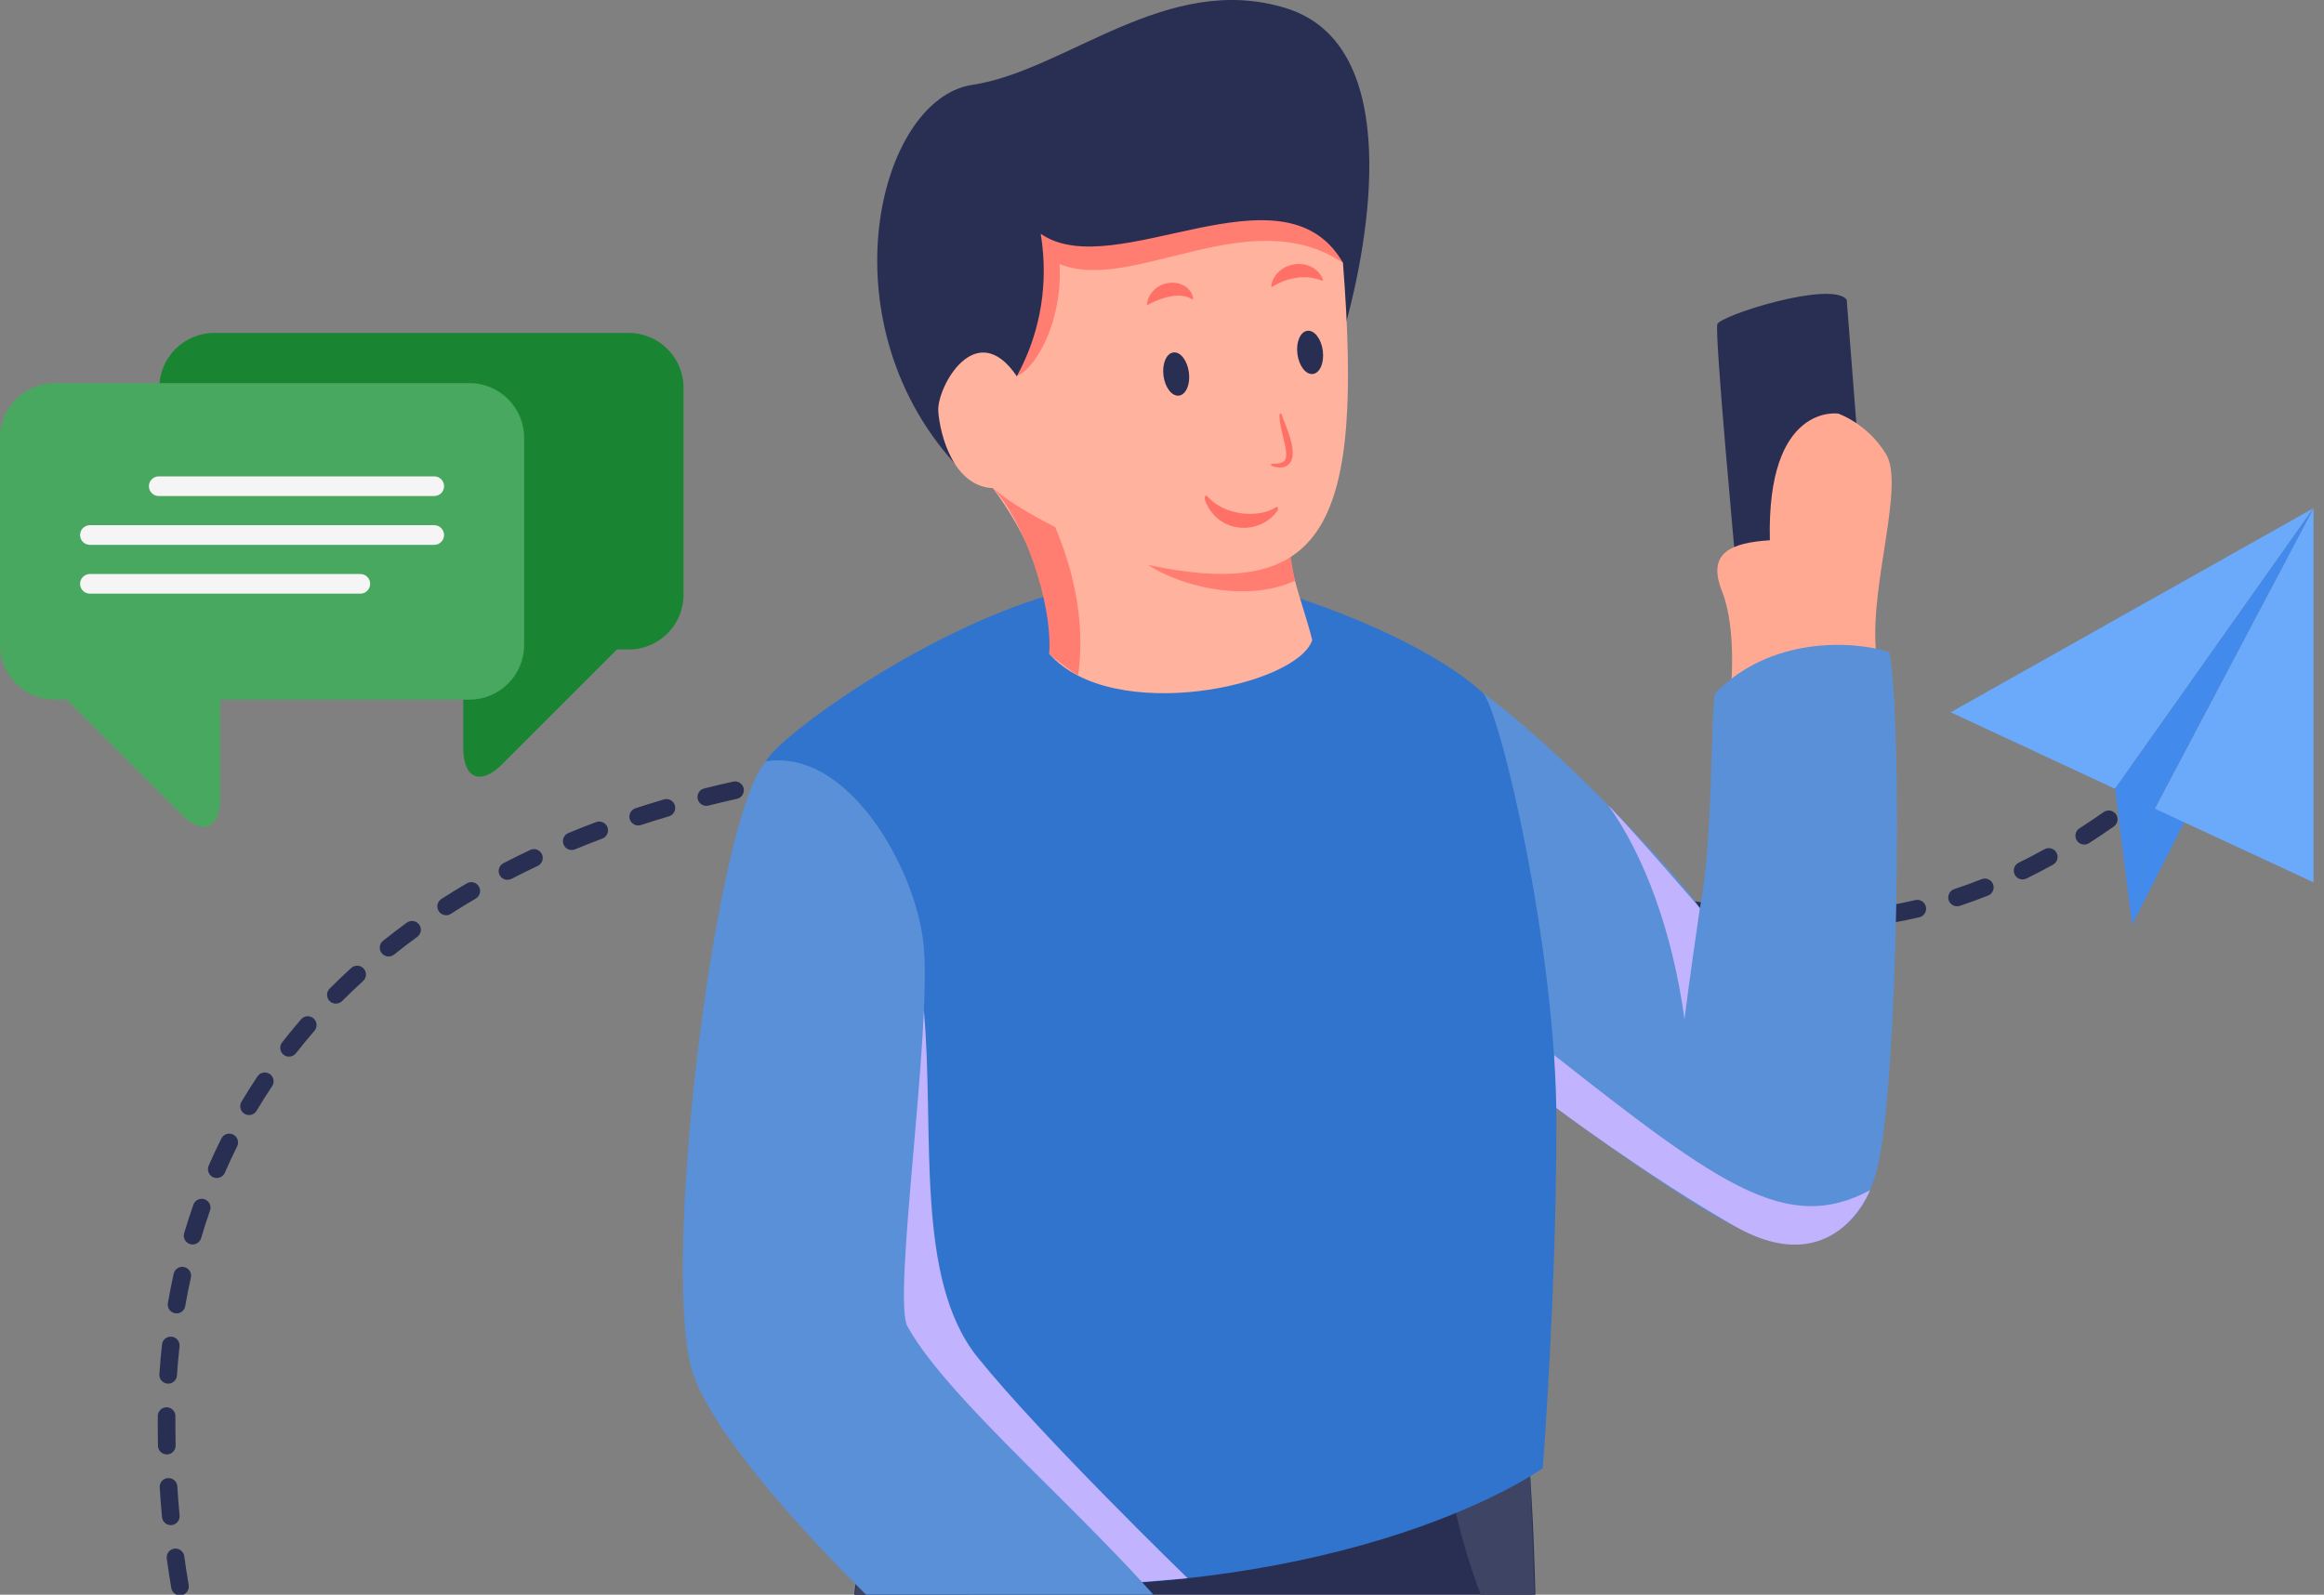 <svg width="204" height="140" viewBox="0 0 204 140" fill="none" xmlns="http://www.w3.org/2000/svg">
<rect x="0" y="0" width="204" height="140" fill="#808080" stroke="none"/>
<g clip-path="url(#clip0_4229_7959)">
<g style="mix-blend-mode:multiply">
<path d="M44.195 186.703C44.033 186.703 43.868 186.652 43.728 186.546C43.036 186.021 42.342 185.477 41.668 184.931C41.337 184.662 41.285 184.175 41.555 183.842C41.823 183.51 42.312 183.459 42.644 183.729C43.304 184.264 43.984 184.797 44.663 185.313C45.004 185.571 45.071 186.057 44.813 186.398C44.661 186.598 44.43 186.705 44.195 186.705V186.703ZM39.392 182.755C39.209 182.755 39.025 182.691 38.877 182.559C38.228 181.981 37.581 181.384 36.953 180.787C36.643 180.491 36.631 180.002 36.925 179.693C37.221 179.383 37.71 179.372 38.019 179.666C38.635 180.251 39.269 180.836 39.906 181.403C40.225 181.687 40.255 182.177 39.97 182.496C39.816 182.667 39.605 182.755 39.392 182.755ZM34.92 178.437C34.716 178.437 34.512 178.357 34.36 178.197C33.756 177.563 33.16 176.916 32.588 176.271C32.304 175.951 32.332 175.462 32.652 175.178C32.971 174.895 33.461 174.923 33.745 175.243C34.306 175.874 34.89 176.508 35.481 177.127C35.776 177.437 35.765 177.927 35.455 178.221C35.305 178.364 35.113 178.435 34.921 178.435L34.92 178.437ZM30.822 173.763C30.595 173.763 30.372 173.664 30.218 173.474C29.671 172.795 29.132 172.099 28.615 171.408C28.359 171.065 28.429 170.581 28.771 170.325C29.113 170.068 29.598 170.139 29.854 170.481C30.36 171.158 30.889 171.839 31.424 172.504C31.692 172.837 31.64 173.325 31.305 173.593C31.162 173.708 30.991 173.763 30.82 173.763H30.822ZM27.139 168.76C26.89 168.76 26.645 168.64 26.495 168.418C26.011 167.696 25.533 166.957 25.077 166.22C24.851 165.856 24.963 165.379 25.327 165.155C25.689 164.928 26.167 165.041 26.392 165.404C26.839 166.125 27.307 166.848 27.78 167.554C28.019 167.909 27.925 168.39 27.57 168.628C27.437 168.717 27.288 168.76 27.139 168.76ZM23.902 163.456C23.628 163.456 23.365 163.311 23.223 163.056C22.804 162.298 22.392 161.518 21.999 160.741C21.805 160.359 21.959 159.893 22.34 159.701C22.721 159.509 23.186 159.661 23.379 160.043C23.765 160.804 24.167 161.568 24.578 162.309C24.784 162.683 24.648 163.154 24.274 163.36C24.156 163.426 24.028 163.457 23.902 163.457V163.456ZM21.135 157.886C20.838 157.886 20.554 157.715 20.427 157.426C20.076 156.634 19.733 155.821 19.408 155.012C19.249 154.616 19.441 154.165 19.837 154.006C20.235 153.845 20.685 154.04 20.843 154.436C21.161 155.228 21.497 156.022 21.84 156.798C22.013 157.188 21.838 157.645 21.447 157.819C21.345 157.864 21.238 157.886 21.134 157.886H21.135ZM18.861 152.1C18.54 152.1 18.239 151.899 18.129 151.577C17.847 150.76 17.575 149.921 17.319 149.088C17.194 148.679 17.424 148.247 17.833 148.122C18.242 147.995 18.674 148.226 18.799 148.635C19.049 149.452 19.315 150.272 19.591 151.074C19.73 151.478 19.516 151.919 19.111 152.057C19.027 152.086 18.942 152.1 18.858 152.1H18.861ZM17.083 146.142C16.738 146.142 16.423 145.908 16.334 145.559C16.121 144.72 15.92 143.864 15.734 143.011C15.643 142.595 15.908 142.182 16.325 142.09C16.741 141.999 17.155 142.263 17.246 142.682C17.428 143.518 17.626 144.358 17.834 145.18C17.939 145.594 17.688 146.015 17.274 146.12C17.211 146.135 17.146 146.143 17.083 146.143V146.142ZM15.797 140.057C15.427 140.057 15.1 139.79 15.035 139.413C14.89 138.564 14.758 137.693 14.639 136.826C14.581 136.402 14.878 136.012 15.301 135.954C15.72 135.899 16.115 136.193 16.173 136.616C16.289 137.466 16.42 138.32 16.562 139.153C16.633 139.575 16.351 139.974 15.929 140.046C15.885 140.054 15.841 140.057 15.799 140.057H15.797ZM14.991 133.892C14.596 133.892 14.258 133.59 14.221 133.189C14.141 132.329 14.074 131.451 14.02 130.582C13.993 130.155 14.318 129.787 14.745 129.762C15.17 129.736 15.539 130.058 15.565 130.485C15.618 131.339 15.685 132.201 15.764 133.046C15.802 133.471 15.49 133.848 15.065 133.888C15.04 133.891 15.016 133.892 14.992 133.892H14.991ZM14.64 127.684C14.221 127.684 13.875 127.348 13.866 126.927C13.853 126.346 13.847 125.762 13.846 125.175V125.025C13.846 124.785 13.846 124.548 13.85 124.311C13.855 123.886 14.199 123.546 14.623 123.546H14.633C15.059 123.551 15.403 123.9 15.399 124.329C15.396 124.56 15.395 124.793 15.395 125.027V125.175C15.395 125.75 15.403 126.324 15.415 126.896C15.425 127.323 15.085 127.676 14.658 127.686H14.642L14.64 127.684ZM14.764 121.47C14.747 121.47 14.729 121.47 14.711 121.469C14.284 121.441 13.962 121.072 13.99 120.645C14.048 119.768 14.126 118.889 14.22 118.033C14.266 117.608 14.648 117.304 15.074 117.348C15.498 117.394 15.805 117.777 15.759 118.202C15.667 119.036 15.591 119.894 15.534 120.748C15.507 121.157 15.166 121.47 14.763 121.47H14.764ZM15.499 115.303C15.456 115.303 15.41 115.3 15.365 115.292C14.943 115.218 14.662 114.817 14.736 114.397C14.887 113.532 15.058 112.667 15.245 111.821C15.338 111.404 15.753 111.141 16.169 111.234C16.585 111.327 16.849 111.741 16.756 112.157C16.573 112.979 16.406 113.823 16.26 114.662C16.195 115.039 15.868 115.303 15.499 115.303ZM16.908 109.254C16.836 109.254 16.762 109.244 16.689 109.222C16.278 109.1 16.045 108.67 16.166 108.261C16.415 107.42 16.686 106.579 16.975 105.76C17.117 105.357 17.559 105.143 17.962 105.286C18.364 105.428 18.577 105.869 18.435 106.273C18.157 107.068 17.892 107.884 17.651 108.699C17.552 109.036 17.243 109.254 16.909 109.254H16.908ZM19.027 103.417C18.924 103.417 18.82 103.397 18.719 103.353C18.327 103.182 18.148 102.726 18.318 102.334C18.666 101.534 19.04 100.732 19.43 99.951C19.62 99.57 20.085 99.413 20.468 99.604C20.85 99.795 21.006 100.26 20.815 100.643C20.437 101.4 20.075 102.176 19.737 102.952C19.61 103.243 19.325 103.417 19.026 103.417H19.027ZM21.86 97.89C21.726 97.89 21.589 97.855 21.465 97.78C21.097 97.561 20.977 97.087 21.197 96.72C21.642 95.972 22.115 95.224 22.601 94.496C22.839 94.14 23.32 94.046 23.675 94.284C24.029 94.521 24.125 95.002 23.887 95.357C23.415 96.061 22.957 96.787 22.525 97.512C22.381 97.755 22.123 97.89 21.86 97.89ZM25.371 92.763C25.204 92.763 25.037 92.71 24.895 92.599C24.558 92.336 24.499 91.85 24.761 91.513C25.296 90.828 25.858 90.144 26.431 89.483C26.711 89.159 27.2 89.124 27.522 89.405C27.845 89.685 27.881 90.174 27.6 90.496C27.044 91.139 26.498 91.8 25.98 92.465C25.827 92.66 25.599 92.763 25.369 92.763H25.371ZM29.484 88.11C29.287 88.11 29.09 88.035 28.937 87.885C28.634 87.583 28.634 87.093 28.936 86.789C29.547 86.175 30.185 85.567 30.831 84.978C31.147 84.691 31.637 84.714 31.923 85.029C32.211 85.345 32.189 85.834 31.873 86.121C31.246 86.693 30.627 87.285 30.032 87.881C29.881 88.033 29.683 88.108 29.484 88.108V88.11ZM34.11 83.97C33.883 83.97 33.657 83.87 33.505 83.68C33.238 83.345 33.292 82.858 33.626 82.592C34.304 82.049 35.008 81.513 35.713 80.999C36.057 80.748 36.542 80.822 36.794 81.168C37.045 81.514 36.971 81.997 36.625 82.249C35.938 82.749 35.254 83.272 34.593 83.801C34.45 83.914 34.28 83.97 34.111 83.97H34.11ZM159.575 81.638C159.154 81.638 158.81 81.301 158.801 80.879C158.792 80.452 159.133 80.099 159.559 80.09C160.412 80.073 161.266 80.03 162.101 79.963C162.521 79.927 162.899 80.247 162.934 80.673C162.969 81.098 162.65 81.471 162.224 81.506C161.36 81.576 160.474 81.62 159.592 81.636C159.587 81.636 159.581 81.636 159.576 81.636L159.575 81.638ZM155.952 81.567C155.936 81.567 155.922 81.567 155.907 81.567C155.049 81.518 154.168 81.444 153.286 81.349C152.86 81.303 152.553 80.922 152.599 80.496C152.644 80.07 153.026 79.763 153.452 79.81C154.308 79.901 155.165 79.972 155.997 80.021C156.424 80.046 156.749 80.412 156.724 80.839C156.701 81.251 156.359 81.568 155.953 81.568L155.952 81.567ZM165.761 81.062C165.391 81.062 165.063 80.795 164.999 80.417C164.928 79.996 165.21 79.597 165.632 79.525C166.463 79.384 167.301 79.214 168.124 79.02C168.54 78.921 168.958 79.18 169.054 79.596C169.152 80.012 168.894 80.429 168.479 80.527C167.625 80.728 166.754 80.905 165.891 81.051C165.848 81.058 165.804 81.062 165.761 81.062ZM149.777 80.855C149.734 80.855 149.691 80.851 149.648 80.844C148.814 80.704 147.947 80.541 147.075 80.363C146.656 80.277 146.386 79.868 146.472 79.45C146.559 79.031 146.97 78.762 147.387 78.848C148.242 79.023 149.09 79.182 149.906 79.32C150.328 79.391 150.612 79.789 150.541 80.211C150.476 80.589 150.149 80.856 149.778 80.856L149.777 80.855ZM39.162 80.348C38.908 80.348 38.658 80.223 38.511 79.992C38.28 79.632 38.384 79.153 38.743 78.922C39.473 78.453 40.225 77.991 40.978 77.55C41.347 77.333 41.822 77.457 42.037 77.826C42.254 78.195 42.13 78.67 41.761 78.885C41.026 79.316 40.292 79.767 39.58 80.225C39.451 80.309 39.305 80.348 39.162 80.348ZM143.693 79.574C143.631 79.574 143.569 79.566 143.506 79.55C142.667 79.343 141.826 79.124 140.981 78.895C140.569 78.783 140.325 78.359 140.437 77.946C140.549 77.533 140.974 77.289 141.386 77.402C142.22 77.627 143.05 77.844 143.878 78.049C144.294 78.152 144.547 78.572 144.443 78.987C144.356 79.339 144.041 79.575 143.693 79.575V79.574ZM171.791 79.562C171.466 79.562 171.165 79.356 171.056 79.031C170.922 78.624 171.143 78.187 171.549 78.053C172.345 77.79 173.15 77.498 173.942 77.184C174.338 77.026 174.789 77.22 174.946 77.617C175.105 78.014 174.91 78.465 174.513 78.622C173.693 78.948 172.859 79.251 172.035 79.523C171.955 79.55 171.873 79.562 171.793 79.562H171.791ZM137.693 77.93C137.621 77.93 137.546 77.92 137.474 77.898C136.649 77.654 135.819 77.404 134.985 77.147C134.576 77.022 134.346 76.589 134.473 76.18C134.598 75.771 135.032 75.542 135.44 75.668C136.268 75.922 137.092 76.171 137.914 76.414C138.324 76.535 138.558 76.966 138.436 77.374C138.337 77.711 138.029 77.929 137.695 77.929L137.693 77.93ZM44.546 77.24C44.266 77.24 43.995 77.088 43.859 76.823C43.663 76.443 43.811 75.976 44.19 75.779C44.956 75.382 45.747 74.991 46.539 74.618C46.926 74.436 47.386 74.601 47.57 74.987C47.752 75.374 47.586 75.834 47.201 76.018C46.425 76.384 45.653 76.766 44.902 77.154C44.789 77.213 44.667 77.24 44.547 77.24H44.546ZM177.543 77.206C177.257 77.206 176.982 77.046 176.848 76.772C176.659 76.388 176.818 75.925 177.202 75.736C177.953 75.369 178.714 74.972 179.465 74.555C179.839 74.349 180.31 74.483 180.517 74.857C180.725 75.231 180.59 75.701 180.216 75.909C179.442 76.338 178.657 76.748 177.883 77.127C177.774 77.181 177.658 77.206 177.543 77.206ZM131.747 76.103C131.671 76.103 131.592 76.091 131.515 76.067L129.042 75.286C128.635 75.157 128.409 74.722 128.537 74.315C128.666 73.907 129.099 73.682 129.508 73.809L131.979 74.59C132.387 74.717 132.614 75.152 132.485 75.56C132.382 75.89 132.076 76.101 131.747 76.101V76.103ZM50.187 74.622C49.884 74.622 49.595 74.443 49.472 74.143C49.308 73.749 49.497 73.296 49.891 73.132C50.69 72.802 51.509 72.478 52.325 72.171C52.725 72.02 53.172 72.223 53.322 72.623C53.473 73.022 53.271 73.469 52.871 73.62C52.07 73.921 51.266 74.239 50.483 74.563C50.387 74.603 50.286 74.622 50.188 74.622H50.187ZM125.812 74.237C125.736 74.237 125.659 74.226 125.583 74.203C124.765 73.949 123.941 73.696 123.11 73.444C122.701 73.32 122.469 72.888 122.593 72.479C122.717 72.07 123.151 71.84 123.558 71.962C124.392 72.214 125.22 72.469 126.041 72.723C126.45 72.85 126.677 73.283 126.55 73.692C126.447 74.023 126.141 74.236 125.811 74.236L125.812 74.237ZM182.954 74.145C182.7 74.145 182.45 74.019 182.303 73.789C182.072 73.429 182.176 72.95 182.536 72.719C183.235 72.27 183.95 71.791 184.662 71.293C185.011 71.049 185.494 71.133 185.74 71.482C185.985 71.832 185.9 72.316 185.551 72.561C184.822 73.07 184.089 73.563 183.372 74.022C183.243 74.105 183.098 74.145 182.955 74.145H182.954ZM56.021 72.468C55.696 72.468 55.393 72.26 55.286 71.934C55.153 71.528 55.375 71.09 55.781 70.957C56.601 70.689 57.442 70.428 58.279 70.182C58.69 70.062 59.119 70.296 59.24 70.706C59.362 71.116 59.127 71.546 58.717 71.667C57.895 71.909 57.069 72.165 56.263 72.429C56.183 72.455 56.102 72.468 56.022 72.468H56.021ZM119.853 72.452C119.782 72.452 119.711 72.442 119.64 72.423C118.819 72.188 117.989 71.957 117.153 71.731C116.741 71.619 116.497 71.195 116.608 70.782C116.719 70.369 117.146 70.124 117.557 70.238C118.401 70.466 119.237 70.698 120.065 70.935C120.475 71.053 120.713 71.481 120.596 71.892C120.499 72.233 120.188 72.455 119.852 72.455L119.853 72.452ZM113.844 70.852C113.783 70.852 113.721 70.844 113.659 70.83C112.83 70.626 111.994 70.43 111.15 70.24C110.734 70.147 110.471 69.733 110.565 69.315C110.659 68.899 111.073 68.637 111.49 68.73C112.343 68.921 113.19 69.121 114.028 69.326C114.442 69.428 114.697 69.847 114.596 70.262C114.509 70.616 114.193 70.852 113.845 70.852H113.844ZM61.998 70.745C61.651 70.745 61.337 70.51 61.248 70.159C61.143 69.745 61.396 69.324 61.81 69.22C62.643 69.011 63.498 68.808 64.353 68.619C64.771 68.527 65.184 68.789 65.277 69.206C65.37 69.622 65.107 70.036 64.69 70.129C63.849 70.316 63.007 70.515 62.188 70.721C62.125 70.737 62.061 70.745 61.999 70.745H61.998ZM107.77 69.518C107.721 69.518 107.672 69.513 107.622 69.504C106.787 69.342 105.943 69.189 105.09 69.046C104.669 68.975 104.385 68.576 104.456 68.154C104.527 67.733 104.928 67.449 105.347 67.52C106.211 67.666 107.068 67.82 107.915 67.984C108.335 68.066 108.609 68.471 108.528 68.891C108.457 69.261 108.132 69.519 107.77 69.519V69.518ZM68.077 69.428C67.711 69.428 67.386 69.166 67.318 68.793C67.24 68.373 67.519 67.969 67.939 67.893C68.793 67.735 69.651 67.59 70.514 67.454C70.937 67.391 71.333 67.676 71.399 68.098C71.465 68.519 71.177 68.917 70.755 68.983C69.905 69.117 69.06 69.26 68.219 69.415C68.171 69.424 68.125 69.428 68.079 69.428H68.077ZM101.632 68.516C101.599 68.516 101.564 68.513 101.53 68.509C100.687 68.398 99.837 68.296 98.978 68.206C98.552 68.161 98.244 67.78 98.289 67.355C98.334 66.93 98.716 66.621 99.14 66.666C100.013 66.757 100.878 66.861 101.734 66.974C102.159 67.03 102.457 67.419 102.4 67.842C102.348 68.232 102.015 68.514 101.634 68.514L101.632 68.516ZM74.229 68.49C73.843 68.49 73.509 68.202 73.461 67.81C73.41 67.386 73.712 67 74.136 66.948C74.998 66.843 75.863 66.749 76.731 66.662C77.154 66.622 77.535 66.93 77.577 67.356C77.62 67.782 77.308 68.16 76.883 68.202C76.027 68.286 75.174 68.38 74.324 68.485C74.292 68.489 74.261 68.49 74.229 68.49ZM80.423 67.911C80.019 67.911 79.679 67.596 79.651 67.187C79.623 66.76 79.947 66.392 80.374 66.364C81.241 66.307 82.109 66.261 82.981 66.224C83.405 66.202 83.769 66.537 83.787 66.964C83.805 67.391 83.473 67.752 83.046 67.77C82.187 67.808 81.33 67.853 80.474 67.909C80.458 67.909 80.44 67.911 80.423 67.911ZM95.446 67.899C95.428 67.899 95.411 67.899 95.393 67.898C94.712 67.853 94.027 67.814 93.336 67.783L92.826 67.762C92.399 67.746 92.067 67.386 92.083 66.959C92.1 66.532 92.463 66.206 92.887 66.216L93.403 66.238C94.107 66.269 94.804 66.307 95.495 66.354C95.922 66.382 96.245 66.751 96.216 67.178C96.189 67.587 95.849 67.9 95.445 67.9L95.446 67.899ZM86.636 67.672C86.213 67.672 85.867 67.332 85.862 66.907C85.857 66.48 86.2 66.129 86.627 66.124C87.09 66.119 87.553 66.118 88.018 66.117C88.423 66.117 88.829 66.119 89.235 66.123C89.662 66.127 90.005 66.478 90.001 66.905C89.998 67.329 89.652 67.671 89.228 67.671H89.22C88.799 67.667 88.375 67.662 87.958 67.664C87.52 67.664 87.082 67.667 86.645 67.672H86.636Z" fill="#292F52"/>
<path d="M188.133 70.453C187.904 70.453 187.677 70.351 187.523 70.156C187.26 69.82 187.318 69.334 187.655 69.07C187.986 68.81 188.319 68.545 188.653 68.275C188.987 68.005 189.473 68.056 189.742 68.389C190.011 68.721 189.96 69.208 189.627 69.478C189.286 69.754 188.947 70.025 188.608 70.289C188.466 70.4 188.298 70.454 188.131 70.454L188.133 70.453Z" fill="#292F52"/>
</g>
<path d="M187.15 81.193L194.366 67.009L189.142 70.991L187.15 81.193Z" fill="#428AEB"/>
<path d="M171.227 62.531L203.075 44.615L185.656 69.248L171.227 62.531Z" fill="#6BA9FB"/>
<path d="M189.144 70.991L203.077 77.46V44.616L189.144 70.991Z" fill="#6BA9FB"/>
<path d="M185.657 69.248L187.151 81.193L189.142 70.991L203.076 44.616L185.657 69.248Z" fill="#428AEB"/>
<path d="M132.479 254.112C124.541 254.22 116.452 253.887 108.366 253.148C107.082 225.091 105.392 176.078 104.693 174.915C103.794 174.165 102.445 174.165 101.845 174.915C101.845 177.772 96.852 224.436 94.304 251.457C84.733 250.027 75.29 248.047 66.228 245.571C67.765 217.164 71.715 171.449 73.992 149.101C74.044 148.583 74.097 148.078 74.147 147.584L74.15 147.56C74.783 141.439 75.27 137.341 75.511 136.242C90.514 124.538 112.338 121.252 117.134 122.152C121.931 123.051 134.317 129.607 134.317 129.607C134.639 134.206 134.822 140.042 134.9 146.711V146.724C134.901 146.802 134.903 146.878 134.903 146.956C135.254 178.138 133.314 227.35 132.479 254.112Z" fill="#292F52"/>
<path d="M127.327 129.945C127.452 132.966 131.091 146.277 134.904 146.955C134.825 141.95 134.317 129.606 134.317 129.606L127.327 129.945Z" fill="#3E4463"/>
<path d="M73.966 149.101C78.763 149.133 86.257 139.54 87.157 135.942C88.056 132.345 75.513 136.242 75.513 136.242L73.966 149.101Z" fill="#3E4463"/>
<path d="M152.361 49.493C152.361 49.493 150.484 29.227 150.748 28.458C151.012 27.689 160.755 24.592 162.104 26.308L163.153 39.799C163.153 39.799 160.646 51.741 156.952 51.083C153.26 50.425 152.361 49.491 152.361 49.491V49.493Z" fill="#292F52"/>
<path d="M164.653 56.94C164.202 51.101 167.2 42.557 165.551 39.859C163.902 37.161 161.354 36.309 161.354 36.309C161.354 36.309 155.059 35.361 155.358 47.429C151.911 47.655 149.812 48.531 151.161 51.915C152.51 55.3 151.911 60.861 151.911 60.861C151.911 60.861 157.007 62.077 159.555 60.861C162.104 59.645 164.653 56.941 164.653 56.941V56.94Z" fill="#FFA993"/>
<path d="M130.176 60.859C136.471 65.34 147.564 77.031 149.213 79.73C150.412 73.884 150.112 62.673 150.562 60.859C155.358 55.896 162.553 56.196 165.851 57.245C167.05 63.841 166.6 95.319 164.802 102.514C163.003 109.709 157.607 110.158 152.21 107.61C146.814 105.062 132.574 94.269 132.574 94.269C132.574 94.269 124.03 77.481 126.429 71.335C128.827 65.19 130.176 60.859 130.176 60.859Z" fill="#5A90D7"/>
<g style="mix-blend-mode:multiply">
<path d="M136.409 92.616C151.037 104.152 156.937 108.361 164.149 104.488C164.149 104.488 161.044 112.689 152.211 107.61C144.385 103.113 136.411 97.121 136.411 97.121V92.616H136.409Z" fill="#C2B3FF"/>
</g>
<path d="M112.187 51.914C123.431 55.448 128.677 59.377 130.176 60.859C131.675 62.342 136.622 83.327 136.622 98.467C136.622 113.606 135.423 128.895 135.423 128.895C135.423 128.895 119.084 140.737 84.758 139.088C70.368 121.251 66.021 69.087 67.22 66.839C68.419 64.59 81.576 54.973 93.302 51.912C101.846 52.449 112.187 51.912 112.187 51.912V51.914Z" fill="#3174CD"/>
<g style="mix-blend-mode:multiply">
<path d="M81.097 88.728C82.058 99.366 80.26 112.257 85.806 119.152C91.352 126.047 104.249 138.55 104.249 138.55C104.249 138.55 96.3 139.31 91.652 139.244C86.555 134.741 77.412 120.18 75.763 109.024C74.114 97.867 81.097 88.728 81.097 88.728Z" fill="#C2B3FF"/>
</g>
<path d="M67.22 66.839C62.873 71.685 58.076 110.258 60.674 120.052C63.272 129.846 90.653 154.827 96.049 156.027C102.844 154.228 105.235 148.631 105.738 145.834C100.345 137.041 83.858 124.049 79.661 116.454C78.297 113.984 81.856 90.279 81.059 82.818C80.356 76.222 74.464 65.689 67.22 66.839Z" fill="#5A90D7"/>
<g style="mix-blend-mode:multiply">
<path d="M149.213 79.73C149.213 79.73 148.164 86.924 147.864 89.473C146.815 81.828 144.361 75.14 141.167 70.689C143.738 73.344 149.213 79.73 149.213 79.73Z" fill="#C2B3FF"/>
</g>
<path d="M118.208 28.158C119.983 21.572 123.43 4.034 112.938 0.736C102.445 -2.561 93.601 6.214 85.357 7.447C77.113 8.681 72.336 28.014 83.794 40.682C94.8 34.913 118.208 28.158 118.208 28.158Z" fill="#292F52"/>
<path d="M87.155 42.856C89.853 46.453 92.851 52.299 92.102 57.395C97.648 63.691 113.837 60.243 115.186 56.196C114.436 53.048 112.488 48.702 113.237 45.704C113.987 42.706 100.196 35.96 96.299 37.16C92.402 38.359 87.155 42.856 87.155 42.856Z" fill="#FFB29E"/>
<path d="M100.795 49.601C103.868 51.624 109.683 52.871 113.67 50.974C113.483 50.23 113.072 47.426 113.072 47.426L100.794 49.601H100.795Z" fill="#FF7D71"/>
<path d="M87.155 42.855L91.277 43.514C91.277 43.514 95.849 51.086 94.629 59.317C94.629 59.317 92.701 57.995 92.102 57.395C92.402 52.748 89.722 45.44 87.155 42.855Z" fill="#FF7D71"/>
<path d="M100.796 49.601C116.385 52.898 119.683 46.153 117.884 23.069C117.884 23.069 120.282 8.679 106.042 11.977C91.802 15.275 85.207 17.073 83.258 21.72C81.31 26.367 82.509 38.958 87.156 42.855C91.802 46.753 100.796 49.601 100.796 49.601Z" fill="#FFB29E"/>
<path d="M89.249 33.027C91.118 32.192 93.301 27.911 93.001 23.176C99.371 25.797 109.714 17.598 117.884 23.069C117.884 23.069 118.501 20.146 116.131 17.823C113.761 15.5 92.102 17.224 90.453 18.348C88.804 19.472 89.249 33.027 89.249 33.027Z" fill="#FF7D71"/>
<path d="M117.884 23.069C112.638 13.926 97.798 25.018 91.353 20.521C92.852 29.665 87.727 36.57 84.294 38.514C79.811 31.314 78.285 19.472 84.294 15.275C90.303 11.078 105.143 7.031 109.34 7.48C113.537 7.93 118.634 12.127 118.933 15.874C119.233 19.622 117.884 23.069 117.884 23.069Z" fill="#292F52"/>
<path d="M89.251 33.027C85.658 27.716 82.216 34.012 82.363 36.11C82.51 38.209 83.709 42.706 87.157 42.855C87.906 39.408 89.251 33.027 89.251 33.027Z" fill="#FFB29E"/>
<path d="M116.116 30.792C116.252 31.838 115.862 32.753 115.248 32.832C114.632 32.911 114.021 32.127 113.887 31.081C113.75 30.035 114.14 29.121 114.756 29.041C115.372 28.962 115.981 29.746 116.117 30.792H116.116Z" fill="#292F52"/>
<path d="M104.361 32.693C104.498 33.739 104.108 34.653 103.492 34.733C102.876 34.812 102.267 34.028 102.131 32.982C101.994 31.936 102.384 31.021 102.999 30.942C103.615 30.862 104.223 31.646 104.36 32.693H104.361Z" fill="#292F52"/>
<path d="M111.594 25.093C111.594 25.093 111.598 25.066 111.604 25.016C111.615 24.967 111.624 24.884 111.652 24.805C111.705 24.634 111.799 24.402 111.966 24.184C112.046 24.069 112.142 23.951 112.261 23.853C112.372 23.745 112.502 23.642 112.643 23.553C112.79 23.473 112.943 23.384 113.114 23.332C113.28 23.27 113.457 23.228 113.638 23.201C113.82 23.177 114.003 23.165 114.184 23.183C114.365 23.186 114.542 23.228 114.71 23.275C114.878 23.309 115.032 23.401 115.175 23.47C115.319 23.529 115.442 23.63 115.55 23.726C115.771 23.898 115.911 24.111 115.996 24.267C116.082 24.423 116.116 24.528 116.115 24.528L116.13 24.574C116.139 24.601 116.124 24.63 116.098 24.639C116.088 24.642 116.077 24.642 116.067 24.639C116.067 24.639 115.998 24.616 115.876 24.577C115.756 24.535 115.584 24.484 115.373 24.439C115.268 24.412 115.154 24.387 115.031 24.376C114.908 24.361 114.781 24.337 114.646 24.34C114.377 24.328 114.09 24.34 113.808 24.39C113.238 24.456 112.687 24.652 112.298 24.843C111.904 25.025 111.666 25.189 111.666 25.189C111.642 25.205 111.612 25.199 111.595 25.175C111.588 25.165 111.585 25.153 111.586 25.141L111.592 25.094L111.594 25.093Z" fill="#FF7167"/>
<path d="M100.681 26.67C100.681 26.67 100.688 26.562 100.735 26.398C100.781 26.238 100.864 26.024 101.005 25.818C101.073 25.713 101.154 25.601 101.253 25.51C101.352 25.415 101.454 25.303 101.58 25.226C101.823 25.054 102.123 24.93 102.445 24.861C102.769 24.798 103.123 24.804 103.448 24.883C103.775 24.976 104.07 25.13 104.275 25.328C104.38 25.423 104.463 25.532 104.527 25.625C104.595 25.715 104.629 25.827 104.66 25.904C104.716 26.069 104.725 26.171 104.725 26.171L104.729 26.222C104.732 26.249 104.711 26.273 104.684 26.276C104.675 26.276 104.666 26.276 104.657 26.271C104.657 26.271 104.6 26.243 104.499 26.195C104.403 26.135 104.248 26.093 104.068 26.034C103.884 25.986 103.664 25.953 103.425 25.95C103.185 25.952 102.931 25.98 102.68 26.037C102.175 26.13 101.684 26.314 101.331 26.481C100.975 26.643 100.748 26.77 100.748 26.77C100.726 26.782 100.697 26.775 100.684 26.752C100.679 26.743 100.678 26.734 100.678 26.725L100.682 26.668L100.681 26.67Z" fill="#FF7167"/>
<path d="M112.51 36.376C112.51 36.376 112.537 36.459 112.585 36.608C112.628 36.752 112.717 36.956 112.81 37.204C113 37.702 113.268 38.369 113.414 39.108C113.475 39.478 113.522 39.873 113.414 40.274C113.363 40.472 113.246 40.672 113.085 40.805C112.926 40.938 112.744 41.003 112.588 41.027C112.271 41.078 112.039 41.006 111.876 40.98C111.718 40.935 111.63 40.904 111.63 40.904C111.58 40.886 111.555 40.832 111.571 40.782C111.585 40.745 111.619 40.721 111.657 40.718H111.664C111.664 40.718 111.754 40.714 111.906 40.714C112.053 40.706 112.276 40.696 112.486 40.619C112.697 40.537 112.841 40.403 112.883 40.142C112.928 39.885 112.89 39.55 112.826 39.219C112.694 38.55 112.49 37.859 112.397 37.321C112.345 37.053 112.33 36.821 112.318 36.656C112.307 36.486 112.321 36.401 112.321 36.401V36.392C112.33 36.34 112.379 36.304 112.432 36.311C112.469 36.317 112.498 36.344 112.508 36.377L112.51 36.376Z" fill="#FF7167"/>
<path d="M105.945 43.539C105.945 43.539 106.032 43.62 106.178 43.775C106.25 43.861 106.341 43.932 106.44 44.01C106.536 44.092 106.647 44.181 106.783 44.265C106.911 44.358 107.056 44.437 107.211 44.518C107.36 44.611 107.536 44.659 107.704 44.744C107.879 44.806 108.062 44.864 108.249 44.918C108.438 44.969 108.63 45.01 108.826 45.037C109.02 45.083 109.219 45.083 109.413 45.104C109.607 45.098 109.801 45.13 109.988 45.104C110.177 45.092 110.358 45.085 110.531 45.053C110.705 45.037 110.865 44.983 111.018 44.957C111.166 44.905 111.307 44.87 111.429 44.822C111.547 44.762 111.658 44.728 111.743 44.68C111.911 44.578 112.016 44.521 112.016 44.521L112.036 44.511C112.105 44.473 112.171 44.529 112.184 44.632C112.195 44.708 112.171 44.791 112.132 44.843C112.132 44.843 112.039 44.966 111.865 45.179C111.686 45.371 111.42 45.611 111.085 45.813C110.919 45.894 110.736 46.018 110.543 46.075C110.349 46.15 110.144 46.224 109.934 46.257C109.721 46.309 109.507 46.318 109.285 46.339C109.068 46.329 108.844 46.336 108.629 46.296C108.41 46.272 108.197 46.203 107.989 46.138C107.779 46.077 107.582 45.969 107.392 45.87C107.208 45.752 107.025 45.651 106.869 45.5C106.789 45.431 106.713 45.362 106.638 45.297C106.569 45.217 106.503 45.14 106.439 45.065C106.31 44.927 106.202 44.765 106.112 44.609C106.016 44.464 105.944 44.331 105.9 44.212C105.805 43.981 105.752 43.842 105.752 43.842C105.719 43.751 105.743 43.623 105.806 43.554C105.851 43.505 105.905 43.502 105.944 43.538L105.945 43.539Z" fill="#FF7167"/>
<path d="M55.207 29.231H18.783C16.147 29.231 13.99 31.388 13.99 34.023V52.225C13.99 54.861 16.147 57.017 18.783 57.017H40.669V65.71C40.669 68.347 42.193 68.979 44.058 67.114L54.155 57.017H55.207C57.843 57.017 59.999 54.861 59.999 52.225V34.023C59.999 31.388 57.843 29.231 55.207 29.231Z" fill="#198532"/>
<path d="M4.793 33.634H41.217C43.852 33.634 46.009 35.791 46.009 38.427V56.628C46.009 59.264 43.852 61.421 41.217 61.421H19.331V70.114C19.331 72.75 17.806 73.381 15.942 71.518L5.845 61.421H4.793C2.157 61.421 0 59.264 0 56.628V38.427C0 35.791 2.157 33.634 4.793 33.634Z" fill="#49A85F"/>
<path d="M38.117 43.547H13.934C13.459 43.547 13.071 43.161 13.071 42.684C13.071 42.207 13.459 41.821 13.934 41.821H38.117C38.594 41.821 38.98 42.207 38.98 42.684C38.98 43.161 38.594 43.547 38.117 43.547Z" fill="#F5F5F5"/>
<path d="M38.117 47.832H7.892C7.417 47.832 7.029 47.446 7.029 46.969C7.029 46.492 7.417 46.106 7.892 46.106H38.117C38.594 46.106 38.981 46.492 38.981 46.969C38.981 47.446 38.594 47.832 38.117 47.832H38.117Z" fill="#F5F5F5"/>
<path d="M31.63 52.118H7.892C7.417 52.118 7.029 51.731 7.029 51.255C7.029 50.778 7.417 50.391 7.892 50.391H31.63C32.107 50.391 32.493 50.778 32.493 51.255C32.493 51.731 32.107 52.118 31.63 52.118Z" fill="#F5F5F5"/>
</g>
<defs>
<clipPath id="clip0_4229_7959">
<rect width="203.077" height="140" fill="white"/>
</clipPath>
</defs>
</svg>
